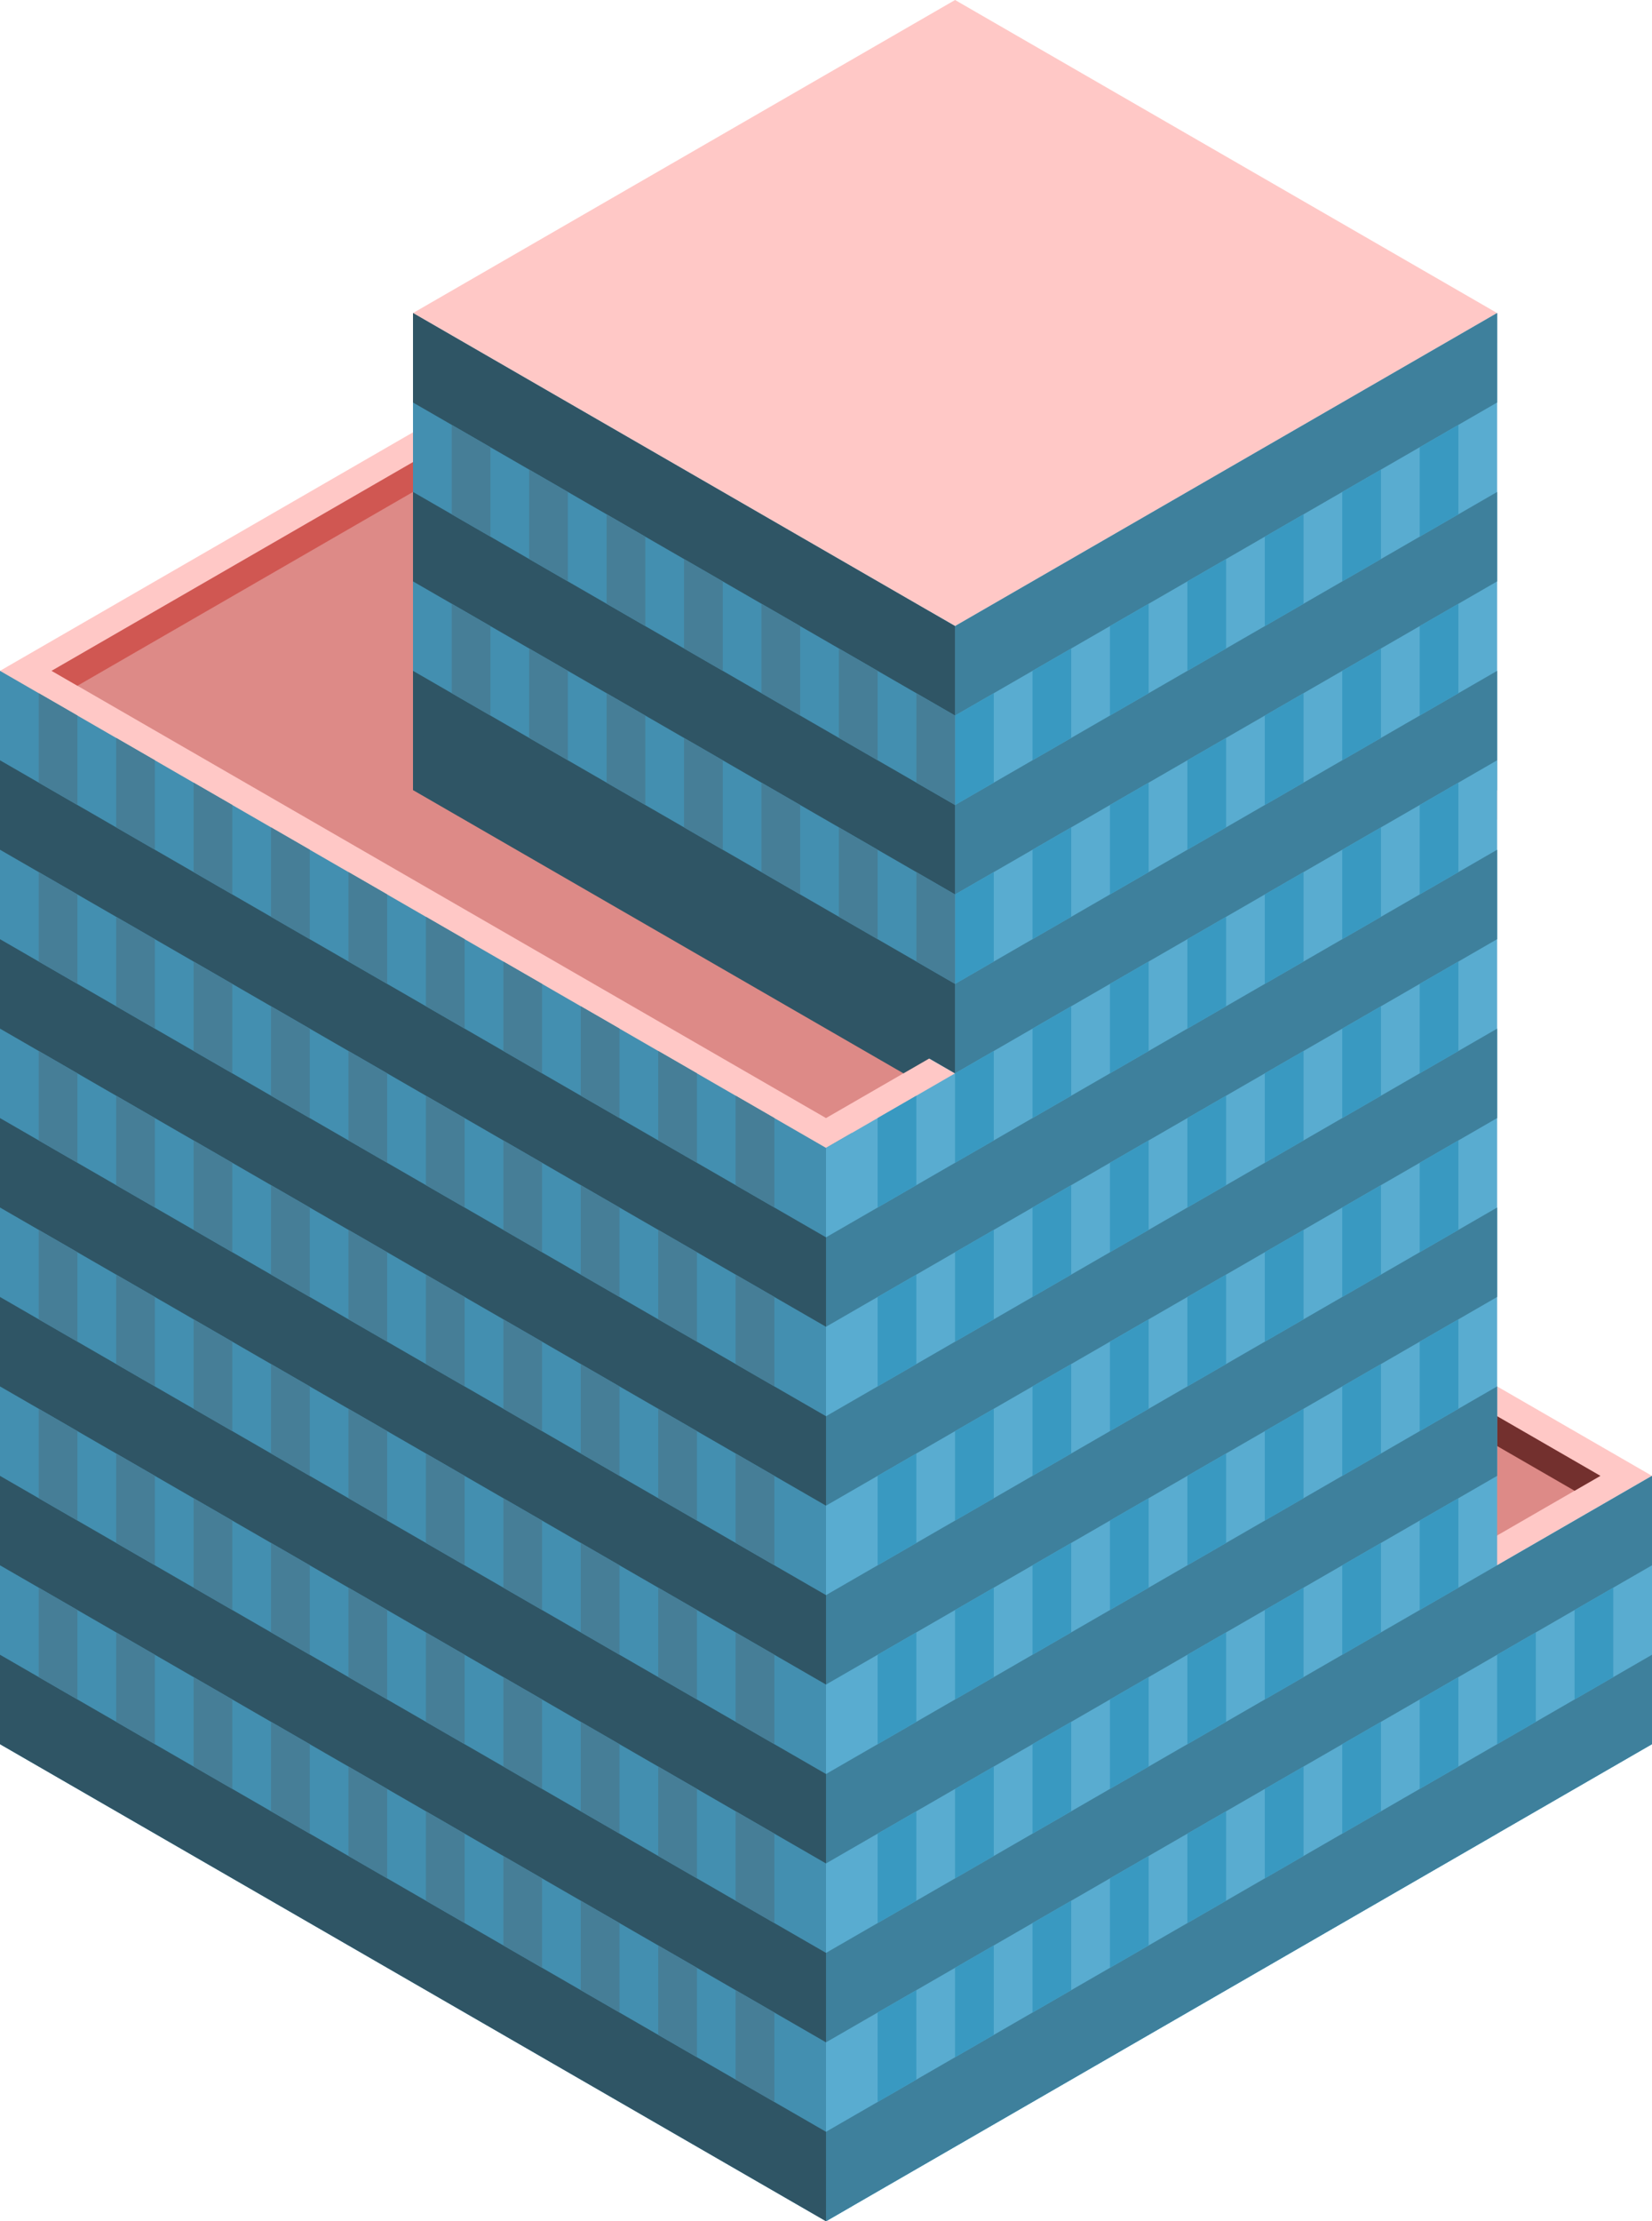 <svg id="Layer_1" data-name="Layer 1" xmlns="http://www.w3.org/2000/svg" viewBox="0 0 320 430.126">
  <defs>
    <style>
      .top-light {
        fill: #ffc8c6;
      }

      .top-prim {
        fill: #dd8a87;
      }

      .exterior-L-prim {
        fill: #73302e;
      }

      .curtain-R-prim-light {
        fill: #59acd0;
      }

      .curtain-L-prim-light {
        fill: #438fb0;
      }

      .exterior-R-prim {
        fill: #d05752;
      }

      .curtain-R-prim-dark {
        fill: #3e809c;
      }

      .curtain-L-prim-dark {
        fill: #2f5565;
      }

      .curtain-R-prim-light-dark {
        fill: #3999c1;
      }

      .curtain-L-prim-light-dark {
        fill: #467e97;
      }
    </style>
  </defs>
  <title>Artboard 11</title>
  <g id="Group">
    <path id="Path" class="top-light" d="M0,285.789l160-92.376,160,92.376L160,378.165Z"/>
    <path id="Path-2" data-name="Path" class="top-light" d="M290,158.718V147.224L130,54.848,0,129.904v5.774L160,228.054Z"/>
    <path id="Path-3" data-name="Path" class="top-prim" d="M287.5,298.779l22.5-12.99-22.5-12.991Z"/>
    <path id="Path-4" data-name="Path" class="exterior-L-prim" d="M305,288.675l-20-11.547v-5.773l25,14.434Z"/>
    <path id="anchor_80_121.243_210" class="top-light" d="M290,66.395V60.622L185,0,80,60.622V66.395l105,60.622Z"/>
    <path id="Path-5" data-name="Path" class="top-prim" d="M180,204.96l-20,11.547L10,129.904,80,89.489l150,86.603Z"/>
    <path id="Path-6" data-name="Path" class="curtain-R-prim-light" d="M185,207.846l-5-2.886V118.357l5,2.887L290,60.622V152.998L185,213.62Z"/>
    <path id="Path-7" data-name="Path" class="curtain-L-prim-light" d="M80,60.622,185,121.244v86.602L80,147.225Z"/>
    <path id="Path-8" data-name="Path" class="curtain-L-prim-light" d="M0,337.75l160,92.376,5-2.887V219.393l-5,2.887L0,129.904Z"/>
    <path id="Path-9" data-name="Path" class="curtain-R-prim-light" d="M160,430.126,320,337.75V285.789L160,378.165Z"/>
    <path id="Path-10" data-name="Path" class="curtain-R-prim-light" d="M160,430.126,290,355.071V147.225L160,222.28Z"/>
    <path id="Path-11" data-name="Path" class="exterior-R-prim" d="M80,95.263,15,132.791l-5-2.887L80,89.489Z"/>
    <path id="Path-12" data-name="Path" class="curtain-R-prim-dark" d="M185,138.564,290,77.942v-17.32L185,121.244Z"/>
    <path id="Path-13" data-name="Path" class="curtain-L-prim-dark" d="M185,138.564,80,77.942v-17.32L185,121.244Z"/>
    <path id="Path-14" data-name="Path" class="curtain-R-prim-dark" d="M185,173.205l105-60.622V95.263L185,155.885Z"/>
    <path id="Path-15" data-name="Path" class="curtain-L-prim-dark" d="M185,173.205,80,112.583V95.263l105,60.622Z"/>
    <path id="Path-16" data-name="Path" class="curtain-R-prim-dark" d="M185,207.846l105-60.622v-17.32L185,190.526Z"/>
    <path id="Path-17" data-name="Path" class="curtain-L-prim-dark" d="M185,207.846,80,147.224v-17.32l105,60.622Z"/>
    <path id="Path-18" data-name="Path" class="curtain-R-prim-dark" d="M160,291.562l130-75.055V199.186L160,274.242Z"/>
    <path id="Path-19" data-name="Path" class="curtain-L-prim-dark" d="M160,291.562,0,199.186v-17.32l160,92.376Z"/>
    <path id="Path-20" data-name="Path" class="curtain-R-prim-dark" d="M160,360.844,290,285.789V268.468L160,343.524Z"/>
    <path id="Path-21" data-name="Path" class="curtain-L-prim-dark" d="M160,360.844,0,268.468v-17.32l160,92.376Z"/>
    <path id="Path-22" data-name="Path" class="curtain-R-prim-dark" d="M160,256.921l130-75.056v-17.32L160,239.601Z"/>
    <path id="Path-23" data-name="Path" class="curtain-L-prim-dark" d="M160,256.921,0,164.545V147.224L160,239.601Z"/>
    <path id="Path-24" data-name="Path" class="curtain-R-prim-dark" d="M160,326.203,290,251.148V233.827L160,308.883Z"/>
    <path id="Path-25" data-name="Path" class="curtain-L-prim-dark" d="M160,326.203,0,233.827v-17.32l160,92.376Z"/>
    <path id="Path-26" data-name="Path" class="curtain-R-prim-dark" d="M160,395.485l160-92.376v-17.32L160,378.165Z"/>
    <path id="Path-27" data-name="Path" class="curtain-R-prim-dark" d="M160,430.126,320,337.75V320.43L160,412.806Z"/>
    <path id="Path-28" data-name="Path" class="curtain-L-prim-dark" d="M160,395.485,0,303.109v-17.32l160,92.376Z"/>
    <path id="Path-29" data-name="Path" class="curtain-L-prim-dark" d="M160,430.126,0,337.75V320.43l160,92.376Z"/>
    <path id="Path-30" data-name="Path" class="curtain-R-prim-light-dark" d="M185,155.885l7.5-4.33V134.234l-7.5,4.33Z"/>
    <path id="Path-31" data-name="Path" class="curtain-R-prim-light-dark" d="M245,121.244l7.5-4.33V99.593l-7.5,4.33Z"/>
    <path id="Path-32" data-name="Path" class="curtain-R-prim-light-dark" d="M215,138.564l7.5-4.33v-17.32l-7.5,4.33Z"/>
    <path id="Path-33" data-name="Path" class="curtain-R-prim-light-dark" d="M275,103.923l7.5-4.33V82.273l-7.5,4.33Z"/>
    <path id="Path-34" data-name="Path" class="curtain-R-prim-light-dark" d="M200,147.224l7.5-4.33v-17.32l-7.5,4.33Z"/>
    <path id="Path-35" data-name="Path" class="curtain-R-prim-light-dark" d="M260,112.583l7.5-4.33v-17.32l-7.5,4.33Z"/>
    <path id="Path-36" data-name="Path" class="curtain-R-prim-light-dark" d="M230,129.904l7.5-4.33V108.253l-7.5,4.33Z"/>
    <path id="Path-37" data-name="Path" class="curtain-R-prim-light-dark" d="M185,190.526l7.5-4.33V168.875l-7.5,4.33Z"/>
    <path id="Path-38" data-name="Path" class="curtain-R-prim-light-dark" d="M245,155.885l7.5-4.33V134.234l-7.5,4.33Z"/>
    <path id="Path-39" data-name="Path" class="curtain-R-prim-light-dark" d="M215,173.205l7.5-4.33v-17.32l-7.5,4.33Z"/>
    <path id="Path-40" data-name="Path" class="curtain-R-prim-light-dark" d="M275,138.564l7.5-4.33v-17.32l-7.5,4.33Z"/>
    <path id="Path-41" data-name="Path" class="curtain-R-prim-light-dark" d="M200,181.866l7.5-4.331v-17.32l-7.5,4.33Z"/>
    <path id="Path-42" data-name="Path" class="curtain-R-prim-light-dark" d="M260,147.224l7.5-4.33v-17.32l-7.5,4.33Z"/>
    <path id="Path-43" data-name="Path" class="curtain-R-prim-light-dark" d="M230,164.545l7.5-4.33V142.894l-7.5,4.33Z"/>
    <path id="Path-44" data-name="Path" class="curtain-L-prim-light-dark" d="M185,155.885l-7.5-4.33V134.234l7.5,4.33Z"/>
    <path id="Path-45" data-name="Path" class="curtain-L-prim-light-dark" d="M125,121.244l-7.5-4.33V99.593l7.5,4.33Z"/>
    <path id="Path-46" data-name="Path" class="curtain-L-prim-light-dark" d="M155,138.564l-7.5-4.33v-17.32l7.5,4.33Z"/>
    <path id="Path-47" data-name="Path" class="curtain-L-prim-light-dark" d="M95,103.923l-7.5-4.33V82.273l7.5,4.33Z"/>
    <path id="Path-48" data-name="Path" class="curtain-L-prim-light-dark" d="M170,147.224l-7.5-4.33v-17.32l7.5,4.33Z"/>
    <path id="Path-49" data-name="Path" class="curtain-L-prim-light-dark" d="M110,112.583l-7.5-4.33v-17.32l7.5,4.33Z"/>
    <path id="Path-50" data-name="Path" class="curtain-L-prim-light-dark" d="M140,129.904l-7.5-4.33V108.253l7.5,4.33Z"/>
    <path id="Path-51" data-name="Path" class="curtain-L-prim-light-dark" d="M185,190.526l-7.5-4.33V168.875l7.5,4.33Z"/>
    <path id="Path-52" data-name="Path" class="curtain-L-prim-light-dark" d="M125,155.885l-7.5-4.33V134.234l7.5,4.33Z"/>
    <path id="Path-53" data-name="Path" class="curtain-L-prim-light-dark" d="M155,173.205l-7.5-4.33v-17.32l7.5,4.33Z"/>
    <path id="Path-54" data-name="Path" class="curtain-L-prim-light-dark" d="M95,138.564l-7.5-4.33v-17.32l7.5,4.33Z"/>
    <path id="Path-55" data-name="Path" class="curtain-L-prim-light-dark" d="M170,181.866l-7.5-4.331v-17.32l7.5,4.33Z"/>
    <path id="Path-56" data-name="Path" class="curtain-L-prim-light-dark" d="M110,147.224l-7.5-4.33v-17.32l7.5,4.33Z"/>
    <path id="Path-57" data-name="Path" class="curtain-L-prim-light-dark" d="M140,164.545l-7.5-4.33V142.894l7.5,4.33Z"/>
    <path id="Path-58" data-name="Path" class="curtain-L-prim-light-dark" d="M135,259.808l-7.5-4.33V238.157l7.5,4.33Z"/>
    <path id="Path-59" data-name="Path" class="curtain-L-prim-light-dark" d="M75,225.167l-7.5-4.33V203.516l7.5,4.33Z"/>
    <path id="Path-60" data-name="Path" class="curtain-L-prim-light-dark" d="M30,199.186l-7.5-4.33V177.535l7.5,4.33Z"/>
    <path id="Path-61" data-name="Path" class="curtain-L-prim-light-dark" d="M105,242.487l-7.5-4.33v-17.32l7.5,4.33Z"/>
    <path id="Path-62" data-name="Path" class="curtain-L-prim-light-dark" d="M45,207.846l-7.5-4.33v-17.32l7.5,4.33Z"/>
    <path id="Path-63" data-name="Path" class="curtain-L-prim-light-dark" d="M120,251.148l-7.5-4.331v-17.32l7.5,4.33Z"/>
    <path id="Path-64" data-name="Path" class="curtain-L-prim-light-dark" d="M150,268.468l-7.5-4.33V246.817l7.5,4.331Z"/>
    <path id="Path-65" data-name="Path" class="curtain-L-prim-light-dark" d="M60,216.507l-7.5-4.331v-17.32l7.5,4.33Z"/>
    <path id="Path-66" data-name="Path" class="curtain-L-prim-light-dark" d="M15,190.526l-7.5-4.33V168.875l7.5,4.33Z"/>
    <path id="Path-67" data-name="Path" class="curtain-L-prim-light-dark" d="M90,233.827l-7.5-4.33V212.176l7.5,4.33Z"/>
    <path id="Path-68" data-name="Path" class="curtain-L-prim-light-dark" d="M135,329.09l-7.5-4.33V307.439l7.5,4.33Z"/>
    <path id="Path-69" data-name="Path" class="curtain-L-prim-light-dark" d="M75,294.449l-7.5-4.33V272.798l7.5,4.33Z"/>
    <path id="Path-70" data-name="Path" class="curtain-L-prim-light-dark" d="M30,268.468l-7.5-4.33V246.817l7.5,4.331Z"/>
    <path id="Path-71" data-name="Path" class="curtain-L-prim-light-dark" d="M105,311.769l-7.5-4.33v-17.32l7.5,4.33Z"/>
    <path id="Path-72" data-name="Path" class="curtain-L-prim-light-dark" d="M45,277.128l-7.5-4.33v-17.32l7.5,4.33Z"/>
    <path id="Path-73" data-name="Path" class="curtain-L-prim-light-dark" d="M120,320.43l-7.5-4.331v-17.32l7.5,4.33Z"/>
    <path id="Path-74" data-name="Path" class="curtain-L-prim-light-dark" d="M150,337.75l-7.5-4.33V316.099L150,320.43Z"/>
    <path id="Path-75" data-name="Path" class="curtain-L-prim-light-dark" d="M60,285.789l-7.5-4.331v-17.32l7.5,4.33Z"/>
    <path id="Path-76" data-name="Path" class="curtain-L-prim-light-dark" d="M15,259.808l-7.5-4.33V238.157l7.5,4.33Z"/>
    <path id="Path-77" data-name="Path" class="curtain-L-prim-light-dark" d="M90,303.109l-7.5-4.33V281.458L90,285.789Z"/>
    <path id="Path-78" data-name="Path" class="curtain-L-prim-light-dark" d="M135,398.372l-7.5-4.33V376.721l7.5,4.33Z"/>
    <path id="Path-79" data-name="Path" class="curtain-L-prim-light-dark" d="M75,363.731l-7.5-4.33V342.08l7.5,4.33Z"/>
    <path id="Path-80" data-name="Path" class="curtain-L-prim-light-dark" d="M30,337.75l-7.5-4.33V316.099L30,320.43Z"/>
    <path id="Path-81" data-name="Path" class="curtain-L-prim-light-dark" d="M105,381.051l-7.5-4.33v-17.32l7.5,4.33Z"/>
    <path id="Path-82" data-name="Path" class="curtain-L-prim-light-dark" d="M45,346.41l-7.5-4.33V324.76l7.5,4.33Z"/>
    <path id="Path-83" data-name="Path" class="curtain-L-prim-light-dark" d="M120,389.712l-7.5-4.331v-17.32l7.5,4.33Z"/>
    <path id="Path-84" data-name="Path" class="curtain-L-prim-light-dark" d="M150,407.032l-7.5-4.33V385.381l7.5,4.331Z"/>
    <path id="Path-85" data-name="Path" class="curtain-L-prim-light-dark" d="M60,355.071,52.5,350.74V333.42l7.5,4.33Z"/>
    <path id="Path-86" data-name="Path" class="curtain-L-prim-light-dark" d="M15,329.09l-7.5-4.33V307.439l7.5,4.33Z"/>
    <path id="Path-87" data-name="Path" class="curtain-L-prim-light-dark" d="M90,372.391l-7.5-4.33V350.74L90,355.071Z"/>
    <path id="Path-88" data-name="Path" class="curtain-L-prim-light-dark" d="M135,225.167l-7.5-4.33V203.516l7.5,4.33Z"/>
    <path id="Path-89" data-name="Path" class="curtain-L-prim-light-dark" d="M75,190.526l-7.5-4.33V168.875l7.5,4.33Z"/>
    <path id="Path-90" data-name="Path" class="curtain-L-prim-light-dark" d="M30,164.545l-7.5-4.33V142.894l7.5,4.33Z"/>
    <path id="Path-91" data-name="Path" class="curtain-L-prim-light-dark" d="M105,207.846l-7.5-4.33v-17.32l7.5,4.33Z"/>
    <path id="Path-92" data-name="Path" class="curtain-L-prim-light-dark" d="M45,173.205l-7.5-4.33v-17.32l7.5,4.33Z"/>
    <path id="Path-93" data-name="Path" class="curtain-L-prim-light-dark" d="M120,216.507l-7.5-4.331v-17.32l7.5,4.33Z"/>
    <path id="Path-94" data-name="Path" class="curtain-L-prim-light-dark" d="M150,233.827l-7.5-4.33V212.176l7.5,4.33Z"/>
    <path id="Path-95" data-name="Path" class="curtain-L-prim-light-dark" d="M60,181.865l-7.5-4.33v-17.32l7.5,4.33Z"/>
    <path id="Path-96" data-name="Path" class="curtain-L-prim-light-dark" d="M15,155.885l-7.5-4.33V134.234l7.5,4.33Z"/>
    <path id="Path-97" data-name="Path" class="curtain-L-prim-light-dark" d="M90,199.186l-7.5-4.33V177.535l7.5,4.33Z"/>
    <path id="Path-98" data-name="Path" class="curtain-L-prim-light-dark" d="M135,294.449l-7.5-4.33V272.798l7.5,4.33Z"/>
    <path id="Path-99" data-name="Path" class="curtain-L-prim-light-dark" d="M75,259.808l-7.5-4.33V238.157l7.5,4.33Z"/>
    <path id="Path-100" data-name="Path" class="curtain-L-prim-light-dark" d="M30,233.827l-7.5-4.33V212.176l7.5,4.33Z"/>
    <path id="Path-101" data-name="Path" class="curtain-L-prim-light-dark" d="M105,277.128l-7.5-4.33v-17.32l7.5,4.33Z"/>
    <path id="Path-102" data-name="Path" class="curtain-L-prim-light-dark" d="M45,242.487l-7.5-4.33v-17.32l7.5,4.33Z"/>
    <path id="Path-103" data-name="Path" class="curtain-L-prim-light-dark" d="M120,285.789l-7.5-4.331v-17.32l7.5,4.33Z"/>
    <path id="Path-104" data-name="Path" class="curtain-L-prim-light-dark" d="M150,303.109l-7.5-4.33V281.458l7.5,4.331Z"/>
    <path id="Path-105" data-name="Path" class="curtain-L-prim-light-dark" d="M60,251.148l-7.5-4.331v-17.32l7.5,4.33Z"/>
    <path id="Path-106" data-name="Path" class="curtain-L-prim-light-dark" d="M15,225.167l-7.5-4.33V203.516l7.5,4.33Z"/>
    <path id="Path-107" data-name="Path" class="curtain-L-prim-light-dark" d="M90,268.468l-7.5-4.33V246.817l7.5,4.331Z"/>
    <path id="Path-108" data-name="Path" class="curtain-L-prim-light-dark" d="M135,363.731l-7.5-4.33V342.08l7.5,4.33Z"/>
    <path id="Path-109" data-name="Path" class="curtain-L-prim-light-dark" d="M75,329.09l-7.5-4.33V307.439l7.5,4.33Z"/>
    <path id="Path-110" data-name="Path" class="curtain-L-prim-light-dark" d="M30,303.109l-7.5-4.33V281.458L30,285.789Z"/>
    <path id="Path-111" data-name="Path" class="curtain-L-prim-light-dark" d="M105,346.41l-7.5-4.33V324.76l7.5,4.33Z"/>
    <path id="Path-112" data-name="Path" class="curtain-L-prim-light-dark" d="M45,311.769l-7.5-4.33v-17.32l7.5,4.33Z"/>
    <path id="Path-113" data-name="Path" class="curtain-L-prim-light-dark" d="M120,355.071l-7.5-4.331V333.42l7.5,4.33Z"/>
    <path id="Path-114" data-name="Path" class="curtain-L-prim-light-dark" d="M150,372.391l-7.5-4.33V350.74l7.5,4.331Z"/>
    <path id="Path-115" data-name="Path" class="curtain-L-prim-light-dark" d="M60,320.43l-7.5-4.331v-17.32l7.5,4.33Z"/>
    <path id="Path-116" data-name="Path" class="curtain-L-prim-light-dark" d="M15,294.449l-7.5-4.33V272.798l7.5,4.33Z"/>
    <path id="Path-117" data-name="Path" class="curtain-L-prim-light-dark" d="M90,337.75l-7.5-4.33V316.099L90,320.43Z"/>
    <path id="Path-118" data-name="Path" class="curtain-R-prim-light-dark" d="M185,259.808l7.5-4.33V238.157l-7.5,4.33Z"/>
    <path id="Path-119" data-name="Path" class="curtain-R-prim-light-dark" d="M245,225.167l7.5-4.33V203.516l-7.5,4.33Z"/>
    <path id="Path-120" data-name="Path" class="curtain-R-prim-light-dark" d="M215,242.487l7.5-4.33v-17.32l-7.5,4.33Z"/>
    <path id="Path-121" data-name="Path" class="curtain-R-prim-light-dark" d="M275,207.846l7.5-4.33v-17.32l-7.5,4.33Z"/>
    <path id="Path-122" data-name="Path" class="curtain-R-prim-light-dark" d="M200,251.148l7.5-4.331v-17.32l-7.5,4.33Z"/>
    <path id="Path-123" data-name="Path" class="curtain-R-prim-light-dark" d="M170,268.468l7.5-4.33V246.817l-7.5,4.331Z"/>
    <path id="Path-124" data-name="Path" class="curtain-R-prim-light-dark" d="M260,216.507l7.5-4.331v-17.32l-7.5,4.33Z"/>
    <path id="Path-125" data-name="Path" class="curtain-R-prim-light-dark" d="M230,233.827l7.5-4.33V212.176l-7.5,4.331Z"/>
    <path id="Path-126" data-name="Path" class="curtain-R-prim-light-dark" d="M185,329.09l7.5-4.33V307.439l-7.5,4.33Z"/>
    <path id="Path-127" data-name="Path" class="curtain-R-prim-light-dark" d="M245,294.449l7.5-4.33V272.798l-7.5,4.33Z"/>
    <path id="Path-128" data-name="Path" class="curtain-R-prim-light-dark" d="M215,311.769l7.5-4.33v-17.32l-7.5,4.33Z"/>
    <path id="Path-129" data-name="Path" class="curtain-R-prim-light-dark" d="M275,277.128l7.5-4.33v-17.32l-7.5,4.33Z"/>
    <path id="Path-130" data-name="Path" class="curtain-R-prim-light-dark" d="M200,320.43l7.5-4.331v-17.32l-7.5,4.33Z"/>
    <path id="Path-131" data-name="Path" class="curtain-R-prim-light-dark" d="M170,337.75l7.5-4.33V316.099L170,320.43Z"/>
    <path id="Path-132" data-name="Path" class="curtain-R-prim-light-dark" d="M260,285.789l7.5-4.331v-17.32l-7.5,4.33Z"/>
    <path id="Path-133" data-name="Path" class="curtain-R-prim-light-dark" d="M230,303.109l7.5-4.33V281.458L230,285.789Z"/>
    <path id="Path-134" data-name="Path" class="curtain-R-prim-light-dark" d="M185,225.167l7.5-4.33V203.516l-7.5,4.33Z"/>
    <path id="Path-135" data-name="Path" class="curtain-R-prim-light-dark" d="M245,190.526l7.5-4.33V168.875l-7.5,4.33Z"/>
    <path id="Path-136" data-name="Path" class="curtain-R-prim-light-dark" d="M215,207.846l7.5-4.33v-17.32l-7.5,4.33Z"/>
    <path id="Path-137" data-name="Path" class="curtain-R-prim-light-dark" d="M275,173.205l7.5-4.33v-17.32l-7.5,4.33Z"/>
    <path id="Path-138" data-name="Path" class="curtain-R-prim-light-dark" d="M200,216.506l7.5-4.33v-17.32l-7.5,4.33Z"/>
    <path id="Path-139" data-name="Path" class="curtain-R-prim-light-dark" d="M170,233.827l7.5-4.33V212.176l-7.5,4.33Z"/>
    <path id="Path-140" data-name="Path" class="curtain-R-prim-light-dark" d="M260,181.865l7.5-4.33v-17.32l-7.5,4.33Z"/>
    <path id="Path-141" data-name="Path" class="curtain-R-prim-light-dark" d="M230,199.186l7.5-4.33V177.535l-7.5,4.33Z"/>
    <path id="Path-142" data-name="Path" class="curtain-R-prim-light-dark" d="M185,294.449l7.5-4.33V272.798l-7.5,4.33Z"/>
    <path id="Path-143" data-name="Path" class="curtain-R-prim-light-dark" d="M245,259.808l7.5-4.33V238.157l-7.5,4.33Z"/>
    <path id="Path-144" data-name="Path" class="curtain-R-prim-light-dark" d="M215,277.128l7.5-4.33v-17.32l-7.5,4.33Z"/>
    <path id="Path-145" data-name="Path" class="curtain-R-prim-light-dark" d="M275,242.487l7.5-4.33v-17.32l-7.5,4.33Z"/>
    <path id="Path-146" data-name="Path" class="curtain-R-prim-light-dark" d="M200,285.789l7.5-4.331v-17.32l-7.5,4.33Z"/>
    <path id="Path-147" data-name="Path" class="curtain-R-prim-light-dark" d="M170,303.109l7.5-4.33V281.458L170,285.789Z"/>
    <path id="Path-148" data-name="Path" class="curtain-R-prim-light-dark" d="M260,251.148l7.5-4.331v-17.32l-7.5,4.33Z"/>
    <path id="Path-149" data-name="Path" class="curtain-R-prim-light-dark" d="M230,268.468l7.5-4.33V246.817l-7.5,4.331Z"/>
    <path id="Path-150" data-name="Path" class="curtain-R-prim-light-dark" d="M185,363.731l7.5-4.33V342.08l-7.5,4.33Z"/>
    <path id="Path-151" data-name="Path" class="curtain-R-prim-light-dark" d="M245,329.09l7.5-4.33V307.439l-7.5,4.33Z"/>
    <path id="Path-152" data-name="Path" class="curtain-R-prim-light-dark" d="M215,346.41l7.5-4.33V324.76l-7.5,4.33Z"/>
    <path id="Path-153" data-name="Path" class="curtain-R-prim-light-dark" d="M275,311.769l7.5-4.33v-17.32l-7.5,4.33Z"/>
    <path id="Path-154" data-name="Path" class="curtain-R-prim-light-dark" d="M200,355.071l7.5-4.331V333.42l-7.5,4.33Z"/>
    <path id="Path-155" data-name="Path" class="curtain-R-prim-light-dark" d="M170,372.391l7.5-4.33V350.74L170,355.071Z"/>
    <path id="Path-156" data-name="Path" class="curtain-R-prim-light-dark" d="M260,320.43l7.5-4.331v-17.32l-7.5,4.33Z"/>
    <path id="Path-157" data-name="Path" class="curtain-R-prim-light-dark" d="M230,337.75l7.5-4.33V316.099L230,320.43Z"/>
    <path id="Path-158" data-name="Path" class="curtain-R-prim-light-dark" d="M185,398.372l7.5-4.33V376.721l-7.5,4.33Z"/>
    <path id="Path-159" data-name="Path" class="curtain-R-prim-light-dark" d="M245,363.731l7.5-4.33V342.08l-7.5,4.33Z"/>
    <path id="Path-160" data-name="Path" class="curtain-R-prim-light-dark" d="M305,329.09l7.5-4.33V307.439l-7.5,4.33Z"/>
    <path id="Path-161" data-name="Path" class="curtain-R-prim-light-dark" d="M215,381.051l7.5-4.33v-17.32l-7.5,4.33Z"/>
    <path id="Path-162" data-name="Path" class="curtain-R-prim-light-dark" d="M275,346.41l7.5-4.33V324.76l-7.5,4.33Z"/>
    <path id="Path-163" data-name="Path" class="curtain-R-prim-light-dark" d="M200,389.712l7.5-4.331v-17.32l-7.5,4.33Z"/>
    <path id="Path-164" data-name="Path" class="curtain-R-prim-light-dark" d="M170,407.032l7.5-4.33V385.381L170,389.712Z"/>
    <path id="Path-165" data-name="Path" class="curtain-R-prim-light-dark" d="M260,355.071l7.5-4.331V333.42l-7.5,4.33Z"/>
    <path id="Path-166" data-name="Path" class="curtain-R-prim-light-dark" d="M230,372.391l7.5-4.33V350.74L230,355.071Z"/>
    <path id="Path-167" data-name="Path" class="curtain-R-prim-light-dark" d="M290,337.75l7.5-4.33V316.099L290,320.43Z"/>
    <path id="Path-168" data-name="Path" class="curtain-L-prim-dark" d="M80,141.451v11.547l95,54.848,5-2.886v-5.774Z"/>
  </g>
</svg>
